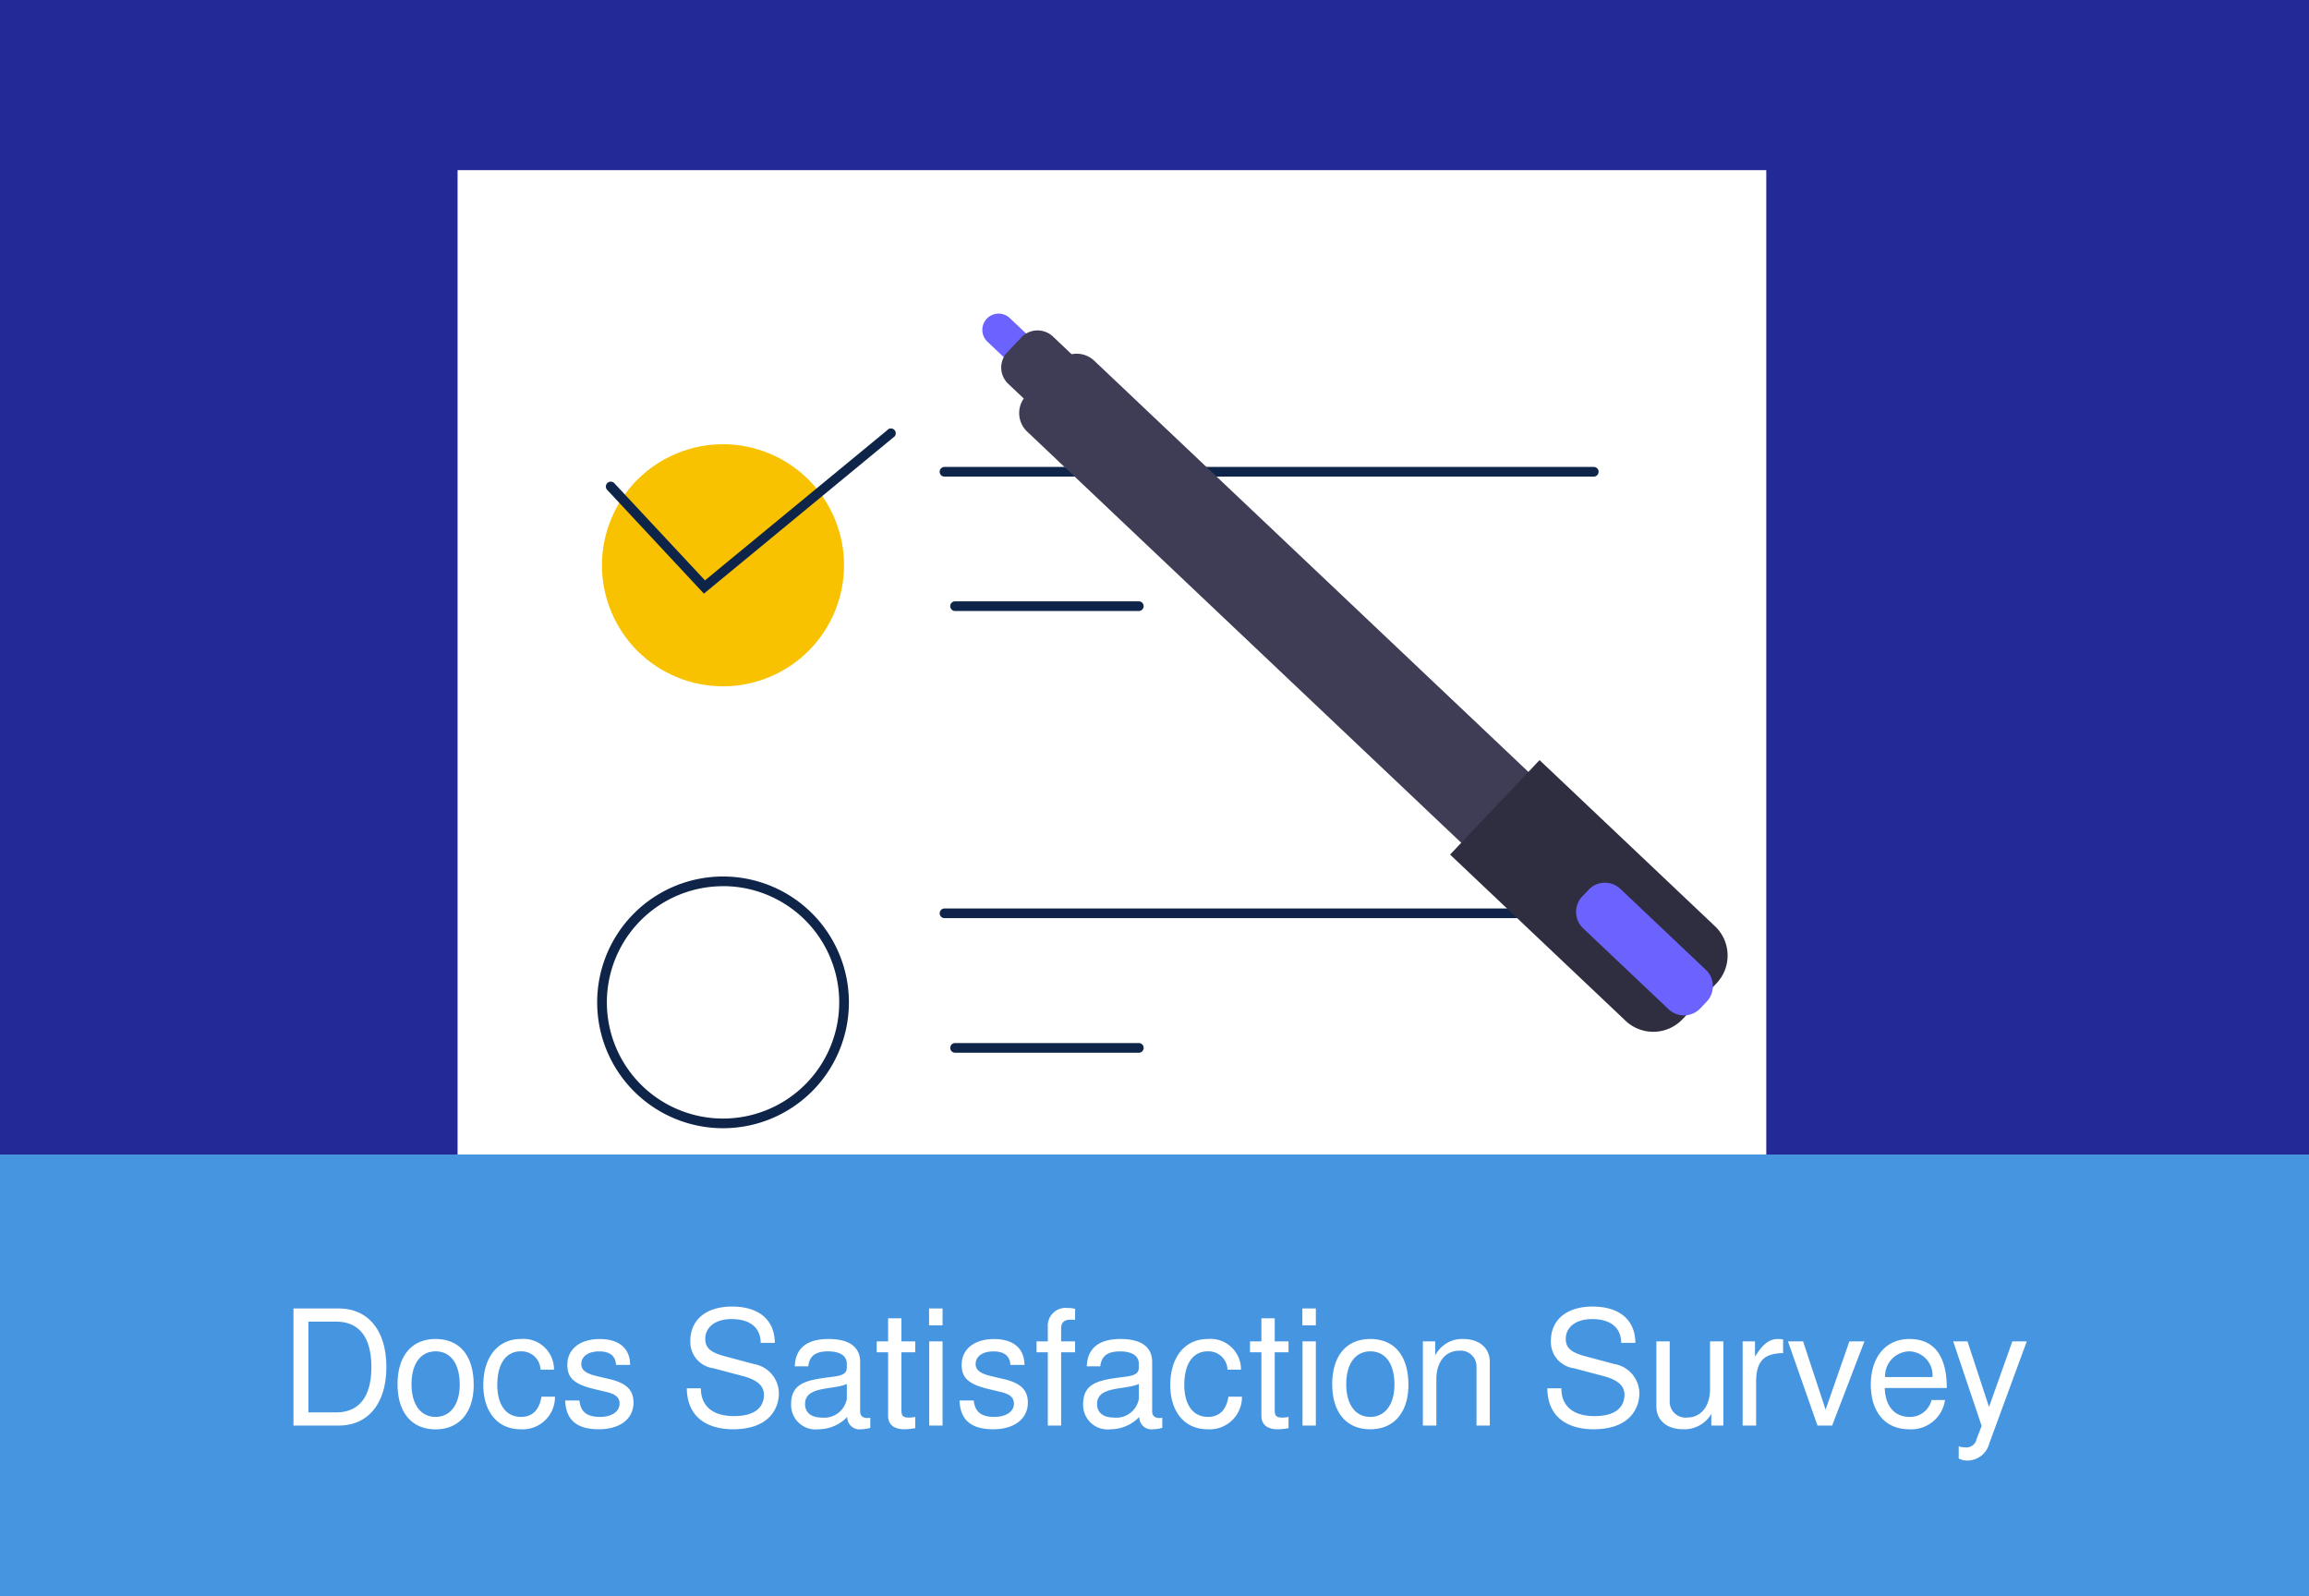 <svg xmlns="http://www.w3.org/2000/svg" xmlns:xlink="http://www.w3.org/1999/xlink" width="230" height="159" viewBox="0 0 230 159">
  <rect x="0" y="0" width="230" height="159" fill="#808080" stroke="none"/>
  <defs>
    <clipPath id="clip-path">
      <rect id="矩形_5454" data-name="矩形 5454" width="230" height="159" transform="translate(19487 -15997)" fill="#232996"/>
    </clipPath>
  </defs>
  <g id="组_7393" data-name="组 7393" transform="translate(-19997 15623)">
    <g id="蒙版组_26" data-name="蒙版组 26" transform="translate(510 374)" clip-path="url(#clip-path)">
      <g id="组_7386" data-name="组 7386">
        <rect id="矩形_5450" data-name="矩形 5450" width="230" height="159" transform="translate(19487 -15997)" fill="#232996"/>
        <g id="组_7384" data-name="组 7384" transform="translate(-584.804 90.992)">
          <path id="路径_17770" data-name="路径 17770" d="M362.991,385.553h130.36V203.447H362.991Z" transform="translate(19754.393 -16274.492)" fill="#fff"/>
          <g id="组_7381" data-name="组 7381" transform="translate(20128.072 -16047.435)">
            <ellipse id="椭圆_459" data-name="椭圆 459" cx="12.054" cy="12.054" rx="12.054" ry="12.054" transform="translate(0 9.226) rotate(-22.5)" fill="#f8c200"/>
            <path id="路径_17771" data-name="路径 17771" d="M305.05,193.2,295.4,182.847a.487.487,0,0,1,.72-.655l9.037,9.685L323.3,176.928a.482.482,0,1,1,.612.72Z" transform="translate(-291.202 -174.625)" fill="#0e2549"/>
            <path id="路径_17772" data-name="路径 17772" d="M406.614,183.035H341.943a.482.482,0,1,1,0-.965h64.671a.482.482,0,0,1,0,.965Z" transform="translate(-304.129 -176.117)" fill="#0e2549"/>
            <path id="路径_17773" data-name="路径 17773" d="M361.7,201.625h-18.3a.482.482,0,1,1,0-.965h18.3a.482.482,0,1,1,0,.965Z" transform="translate(-304.533 -181.321)" fill="#0e2549"/>
          </g>
          <g id="组_7382" data-name="组 7382" transform="translate(20131.289 -16000.684)">
            <path id="路径_17774" data-name="路径 17774" d="M306.617,289.313a12.537,12.537,0,1,1,12.537-12.537A12.537,12.537,0,0,1,306.617,289.313Zm0-24.108a11.572,11.572,0,1,0,11.572,11.572A11.572,11.572,0,0,0,306.617,265.2Z" transform="translate(-294.08 -264.24)" fill="#0e2549"/>
            <path id="路径_17775" data-name="路径 17775" d="M406.614,269.625H341.943a.482.482,0,1,1,0-.965h64.671a.482.482,0,0,1,0,.965Z" transform="translate(-307.342 -265.477)" fill="#0e2549"/>
            <path id="路径_17776" data-name="路径 17776" d="M361.7,288.245h-18.3a.482.482,0,1,1,0-.965h18.3a.482.482,0,1,1,0,.965Z" transform="translate(-307.747 -270.691)" fill="#0e2549"/>
          </g>
          <g id="组_7383" data-name="组 7383" transform="translate(20131.289 -15960.36)">
            <path id="路径_17777" data-name="路径 17777" d="M306.617,289.313a12.537,12.537,0,1,1,12.537-12.537A12.537,12.537,0,0,1,306.617,289.313Zm0-24.108a11.572,11.572,0,1,0,11.572,11.572A11.572,11.572,0,0,0,306.617,265.2Z" transform="translate(-294.08 -264.24)" fill="#0e2549"/>
            <path id="路径_17778" data-name="路径 17778" d="M406.614,269.625H341.943a.482.482,0,1,1,0-.965h64.671a.482.482,0,0,1,0,.965Z" transform="translate(-307.342 -265.477)" fill="#0e2549"/>
            <path id="路径_17779" data-name="路径 17779" d="M361.7,288.245h-18.3a.482.482,0,1,1,0-.965h18.3a.482.482,0,1,1,0,.965Z" transform="translate(-307.747 -270.691)" fill="#0e2549"/>
          </g>
        </g>
        <rect id="矩形_5451" data-name="矩形 5451" width="230" height="44" transform="translate(19487 -15882)" fill="#4595e0"/>
        <g id="组_7385" data-name="组 7385" transform="translate(-5607.293 -8752.708) rotate(22)">
          <path id="路径_17780" data-name="路径 17780" d="M695.995,387.764l-3.016-1.185a1.62,1.62,0,1,1,1.185-3.016l3.016,1.185a1.62,1.62,0,0,1-1.185,3.016Z" transform="translate(19964.229 -16509.146)" fill="#6c63ff"/>
          <path id="路径_17781" data-name="路径 17781" d="M768.1,407.848l-59.607-23.412a2.541,2.541,0,0,0-2.328.246l-2.385-.937a2.228,2.228,0,0,0-2.889,1.26l-.74,1.884a2.229,2.229,0,0,0,1.26,2.889l1.984.779a2.541,2.541,0,0,0,1.545,2.928L764.545,416.9a2.548,2.548,0,0,0,3.3-1.44l1.692-4.307a2.548,2.548,0,0,0-1.44-3.3Z" transform="translate(19959.289 -16509.232)" fill="#3f3d56"/>
          <path id="路径_17782" data-name="路径 17782" d="M877.246,459.134l-22.409-8.8,4.739-12.065,22.409,8.8a4.016,4.016,0,0,1,2.267,5.2l-1.806,4.6A4.016,4.016,0,0,1,877.246,459.134Z" transform="translate(19864.24 -16542.795)" fill="#2f2e41"/>
          <path id="路径_17783" data-name="路径 17783" d="M902.413,470.328,891.5,466.04a2.239,2.239,0,0,1-1.264-2.9l.339-.862a2.239,2.239,0,0,1,2.9-1.265l10.918,4.288a2.239,2.239,0,0,1,1.264,2.9l-.339.862A2.239,2.239,0,0,1,902.413,470.328Z" transform="translate(19842.609 -16556.662)" fill="#6c63ff"/>
        </g>
      </g>
      <g id="组_7392" data-name="组 7392">
        <rect id="矩形_5452" data-name="矩形 5452" width="230" height="159" transform="translate(19487 -15997)" fill="#232996"/>
        <g id="组_7390" data-name="组 7390" transform="translate(-584.804 90.992)">
          <path id="路径_17784" data-name="路径 17784" d="M362.991,385.553h130.36V203.447H362.991Z" transform="translate(19754.393 -16274.492)" fill="#fff"/>
          <g id="组_7387" data-name="组 7387" transform="translate(20128.072 -16047.435)">
            <ellipse id="椭圆_460" data-name="椭圆 460" cx="12.054" cy="12.054" rx="12.054" ry="12.054" transform="translate(0 9.226) rotate(-22.5)" fill="#f8c200"/>
            <path id="路径_17785" data-name="路径 17785" d="M305.05,193.2,295.4,182.847a.487.487,0,0,1,.72-.655l9.037,9.685L323.3,176.928a.482.482,0,1,1,.612.72Z" transform="translate(-291.202 -174.625)" fill="#0e2549"/>
            <path id="路径_17786" data-name="路径 17786" d="M406.614,183.035H341.943a.482.482,0,1,1,0-.965h64.671a.482.482,0,0,1,0,.965Z" transform="translate(-304.129 -176.117)" fill="#0e2549"/>
            <path id="路径_17787" data-name="路径 17787" d="M361.7,201.625h-18.3a.482.482,0,1,1,0-.965h18.3a.482.482,0,1,1,0,.965Z" transform="translate(-304.533 -181.321)" fill="#0e2549"/>
          </g>
          <g id="组_7388" data-name="组 7388" transform="translate(20131.289 -16000.684)">
            <path id="路径_17788" data-name="路径 17788" d="M306.617,289.313a12.537,12.537,0,1,1,12.537-12.537A12.537,12.537,0,0,1,306.617,289.313Zm0-24.108a11.572,11.572,0,1,0,11.572,11.572A11.572,11.572,0,0,0,306.617,265.2Z" transform="translate(-294.08 -264.24)" fill="#0e2549"/>
            <path id="路径_17789" data-name="路径 17789" d="M406.614,269.625H341.943a.482.482,0,1,1,0-.965h64.671a.482.482,0,0,1,0,.965Z" transform="translate(-307.342 -265.477)" fill="#0e2549"/>
            <path id="路径_17790" data-name="路径 17790" d="M361.7,288.245h-18.3a.482.482,0,1,1,0-.965h18.3a.482.482,0,1,1,0,.965Z" transform="translate(-307.747 -270.691)" fill="#0e2549"/>
          </g>
          <g id="组_7389" data-name="组 7389" transform="translate(20131.289 -15960.36)">
            <path id="路径_17791" data-name="路径 17791" d="M306.617,289.313a12.537,12.537,0,1,1,12.537-12.537A12.537,12.537,0,0,1,306.617,289.313Zm0-24.108a11.572,11.572,0,1,0,11.572,11.572A11.572,11.572,0,0,0,306.617,265.2Z" transform="translate(-294.08 -264.24)" fill="#0e2549"/>
            <path id="路径_17792" data-name="路径 17792" d="M406.614,269.625H341.943a.482.482,0,1,1,0-.965h64.671a.482.482,0,0,1,0,.965Z" transform="translate(-307.342 -265.477)" fill="#0e2549"/>
            <path id="路径_17793" data-name="路径 17793" d="M361.7,288.245h-18.3a.482.482,0,1,1,0-.965h18.3a.482.482,0,1,1,0,.965Z" transform="translate(-307.747 -270.691)" fill="#0e2549"/>
          </g>
        </g>
        <rect id="矩形_5453" data-name="矩形 5453" width="230" height="44" transform="translate(19487 -15882)" fill="#4595e0"/>
        <g id="组_7391" data-name="组 7391" transform="translate(-5607.293 -8752.708) rotate(22)">
          <path id="路径_17794" data-name="路径 17794" d="M695.995,387.764l-3.016-1.185a1.62,1.62,0,1,1,1.185-3.016l3.016,1.185a1.62,1.62,0,0,1-1.185,3.016Z" transform="translate(19964.229 -16509.146)" fill="#6c63ff"/>
          <path id="路径_17795" data-name="路径 17795" d="M768.1,407.848l-59.607-23.412a2.541,2.541,0,0,0-2.328.246l-2.385-.937a2.228,2.228,0,0,0-2.889,1.26l-.74,1.884a2.229,2.229,0,0,0,1.26,2.889l1.984.779a2.541,2.541,0,0,0,1.545,2.928L764.545,416.9a2.548,2.548,0,0,0,3.3-1.44l1.692-4.307a2.548,2.548,0,0,0-1.44-3.3Z" transform="translate(19959.289 -16509.232)" fill="#3f3d56"/>
          <path id="路径_17796" data-name="路径 17796" d="M877.246,459.134l-22.409-8.8,4.739-12.065,22.409,8.8a4.016,4.016,0,0,1,2.267,5.2l-1.806,4.6A4.016,4.016,0,0,1,877.246,459.134Z" transform="translate(19864.24 -16542.795)" fill="#2f2e41"/>
          <path id="路径_17797" data-name="路径 17797" d="M902.413,470.328,891.5,466.04a2.239,2.239,0,0,1-1.264-2.9l.339-.862a2.239,2.239,0,0,1,2.9-1.265l10.918,4.288a2.239,2.239,0,0,1,1.264,2.9l-.339.862A2.239,2.239,0,0,1,902.413,470.328Z" transform="translate(19842.609 -16556.662)" fill="#6c63ff"/>
        </g>
      </g>
    </g>
    <path id="路径_17798" data-name="路径 17798" d="M-85.768,0h4.5c2.944,0,4.752-2.208,4.752-5.84,0-3.616-1.792-5.824-4.752-5.824h-4.5Zm1.488-1.312v-9.04h2.752c2.3,0,3.52,1.552,3.52,4.528,0,2.944-1.216,4.512-3.52,4.512Zm12.656-7.312c-2.352,0-3.776,1.68-3.776,4.5s1.408,4.5,3.792,4.5c2.352,0,3.792-1.68,3.792-4.432C-67.816-6.96-69.208-8.624-71.624-8.624Zm.016,1.232c1.5,0,2.4,1.232,2.4,3.312,0,1.968-.928,3.216-2.4,3.216-1.488,0-2.4-1.232-2.4-3.264C-74.008-6.144-73.1-7.392-71.608-7.392Zm11.792,1.824a3.041,3.041,0,0,0-3.312-3.056c-2.256,0-3.728,1.792-3.728,4.576,0,2.7,1.44,4.416,3.712,4.416A3.213,3.213,0,0,0-59.72-2.88h-1.344c-.224,1.344-.912,2.016-2.048,2.016-1.472,0-2.352-1.2-2.352-3.184,0-2.1.864-3.344,2.32-3.344A1.886,1.886,0,0,1-61.16-5.568ZM-57.288-2.5H-58.7C-58.632-.56-57.544.368-55.352.368c2.112,0,3.456-1.04,3.456-2.656,0-1.248-.7-1.936-2.368-2.336l-1.28-.3c-1.088-.256-1.552-.608-1.552-1.2,0-.768.688-1.264,1.776-1.264,1.072,0,1.648.464,1.68,1.344h1.408c-.016-1.648-1.1-2.576-3.04-2.576-1.952,0-3.216,1.008-3.216,2.56,0,1.312.672,1.936,2.656,2.416l1.248.3c.928.224,1.3.56,1.3,1.168,0,.784-.784,1.312-1.952,1.312C-56.872-.864-57.176-1.68-57.288-2.5ZM-41.88-.944c-2.64,0-3.3-1.5-3.3-2.688v-.08h-1.408C-46.536-.4-43.992.368-41.976.368c3.648,0,4.56-2.144,4.56-3.568A2.982,2.982,0,0,0-39.9-6.128l-2.928-.784c-1.408-.384-1.92-.832-1.92-1.728,0-1.184,1.04-1.968,2.608-1.968,1.856,0,2.9.848,2.912,2.368h1.408c-.016-2.288-1.584-3.616-4.272-3.616-2.56,0-4.144,1.312-4.144,3.424a2.636,2.636,0,0,0,2.288,2.72l2.9.768c1.472.384,2.144.976,2.144,1.888C-38.9-2.224-39.352-.944-41.88-.944Zm6.048-4.96h1.344c.112-1.024.72-1.488,1.968-1.488,1.2,0,1.872.448,1.872,1.248v.352c0,.56-.336.8-1.392.928-2.448.32-4.16.512-4.16,2.752A2.442,2.442,0,0,0-33.448.368,3.978,3.978,0,0,0-30.6-.864,1.208,1.208,0,0,0-29.224.368a3.266,3.266,0,0,0,.912-.144V-.784a1.1,1.1,0,0,1-.288.032c-.464,0-.72-.24-.72-.656V-6.336c0-1.488-1.088-2.288-3.152-2.288C-33.976-8.624-35.752-8.176-35.832-5.9ZM-33.16-.8c-1.04,0-1.648-.5-1.648-1.344,0-1.84,2.8-1.376,4.16-2v1.5A2.283,2.283,0,0,1-33.16-.8Zm9.328-7.584h-1.376v-2.3h-1.328v2.3h-1.136V-7.3h1.136V-.96c0,.848.576,1.328,1.616,1.328A5.96,5.96,0,0,0-23.832.256V-.864a2.467,2.467,0,0,1-.64.064c-.576,0-.736-.16-.736-.752V-7.3h1.376Zm2.72,0H-22.44V0h1.328Zm0-3.28h-1.344v1.68h1.344Zm3.1,9.168h-1.408C-19.352-.56-18.264.368-16.072.368c2.112,0,3.456-1.04,3.456-2.656,0-1.248-.7-1.936-2.368-2.336l-1.28-.3c-1.088-.256-1.552-.608-1.552-1.2,0-.768.688-1.264,1.776-1.264,1.072,0,1.648.464,1.68,1.344h1.408c-.016-1.648-1.1-2.576-3.04-2.576-1.952,0-3.216,1.008-3.216,2.56,0,1.312.672,1.936,2.656,2.416l1.248.3c.928.224,1.3.56,1.3,1.168,0,.784-.784,1.312-1.952,1.312C-17.592-.864-17.9-1.68-18.008-2.5Zm10.1-5.888H-9.3V-9.7c0-.56.32-.848.928-.848.112,0,.16,0,.464.016v-1.1a3.17,3.17,0,0,0-.752-.08,1.776,1.776,0,0,0-1.968,1.9v1.424h-1.12V-7.3h1.12V0H-9.3V-7.3h1.392ZM-6.744-5.9H-5.4c.112-1.024.72-1.488,1.968-1.488,1.2,0,1.872.448,1.872,1.248v.352c0,.56-.336.8-1.392.928-2.448.32-4.16.512-4.16,2.752A2.442,2.442,0,0,0-4.36.368,3.978,3.978,0,0,0-1.512-.864,1.208,1.208,0,0,0-.136.368,3.266,3.266,0,0,0,.776.224V-.784a1.1,1.1,0,0,1-.288.032c-.464,0-.72-.24-.72-.656V-6.336c0-1.488-1.088-2.288-3.152-2.288C-4.888-8.624-6.664-8.176-6.744-5.9ZM-4.072-.8c-1.04,0-1.648-.5-1.648-1.344,0-1.84,2.8-1.376,4.16-2v1.5A2.283,2.283,0,0,1-4.072-.8ZM8.616-5.568A3.041,3.041,0,0,0,5.3-8.624c-2.256,0-3.728,1.792-3.728,4.576,0,2.7,1.44,4.416,3.712,4.416A3.213,3.213,0,0,0,8.712-2.88H7.368C7.144-1.536,6.456-.864,5.32-.864c-1.472,0-2.352-1.2-2.352-3.184,0-2.1.864-3.344,2.32-3.344A1.886,1.886,0,0,1,7.272-5.568Zm4.736-2.816H11.976v-2.3H10.648v2.3H9.512V-7.3h1.136V-.96c0,.848.576,1.328,1.616,1.328A5.96,5.96,0,0,0,13.352.256V-.864a2.467,2.467,0,0,1-.64.064c-.576,0-.736-.16-.736-.752V-7.3h1.376Zm2.72,0H14.744V0h1.328Zm0-3.28H14.728v1.68h1.344Zm5.408,3.04c-2.352,0-3.776,1.68-3.776,4.5S19.112.368,21.5.368c2.352,0,3.792-1.68,3.792-4.432C25.288-6.96,23.9-8.624,21.48-8.624ZM21.5-7.392c1.5,0,2.4,1.232,2.4,3.312,0,1.968-.928,3.216-2.4,3.216-1.488,0-2.4-1.232-2.4-3.264C19.1-6.144,20.008-7.392,21.5-7.392Zm5.232-.992V0h1.344V-4.624c0-1.712.9-2.832,2.272-2.832a1.576,1.576,0,0,1,1.728,1.648V0H33.4V-6.336c0-1.392-1.04-2.288-2.656-2.288A2.99,2.99,0,0,0,27.96-6.976V-8.384Zm17.1,7.44c-2.64,0-3.3-1.5-3.3-2.688v-.08H39.128C39.176-.4,41.72.368,43.736.368c3.648,0,4.56-2.144,4.56-3.568a2.982,2.982,0,0,0-2.48-2.928l-2.928-.784c-1.408-.384-1.92-.832-1.92-1.728,0-1.184,1.04-1.968,2.608-1.968,1.856,0,2.9.848,2.912,2.368H47.9c-.016-2.288-1.584-3.616-4.272-3.616-2.56,0-4.144,1.312-4.144,3.424a2.636,2.636,0,0,0,2.288,2.72l2.9.768c1.472.384,2.144.976,2.144,1.888C46.808-2.224,46.36-.944,43.832-.944ZM56.664,0V-8.384H55.336v4.752c0,1.712-.9,2.832-2.288,2.832A1.576,1.576,0,0,1,51.32-2.448V-8.384H49.992V-1.92c0,1.392,1.04,2.288,2.672,2.288a3.092,3.092,0,0,0,2.8-1.536V0Zm5.952-7.216v-1.36a3.207,3.207,0,0,0-.512-.048c-.864,0-1.52.512-2.288,1.76v-1.52H58.584V0h1.344V-4.352C59.928-6.7,61-7.184,62.616-7.216ZM67.5,0l3.216-8.384h-1.5l-2.368,6.8-2.24-6.8H63.1L66.04,0ZM78.92-3.744c0-3.04-1.136-4.88-3.728-4.88-2.336,0-3.84,1.792-3.84,4.544S72.808.368,75.16.368a3.4,3.4,0,0,0,3.584-2.912H77.4a2.192,2.192,0,0,1-2.192,1.68c-1.552,0-2.432-1.168-2.464-2.88ZM72.776-4.832a2.456,2.456,0,0,1,2.4-2.56,2.374,2.374,0,0,1,2.32,2.56ZM85.448-8.384l-2.32,6.528L80.984-8.384H79.56L82.392.032,81.88,1.36a1.022,1.022,0,0,1-1.072.816,3.306,3.306,0,0,1-.7-.1v1.2a1.808,1.808,0,0,0,.9.208A2.265,2.265,0,0,0,83.16,1.76L86.888-8.384Z" transform="translate(20112 -15481)" fill="#fff"/>
  </g>
</svg>
